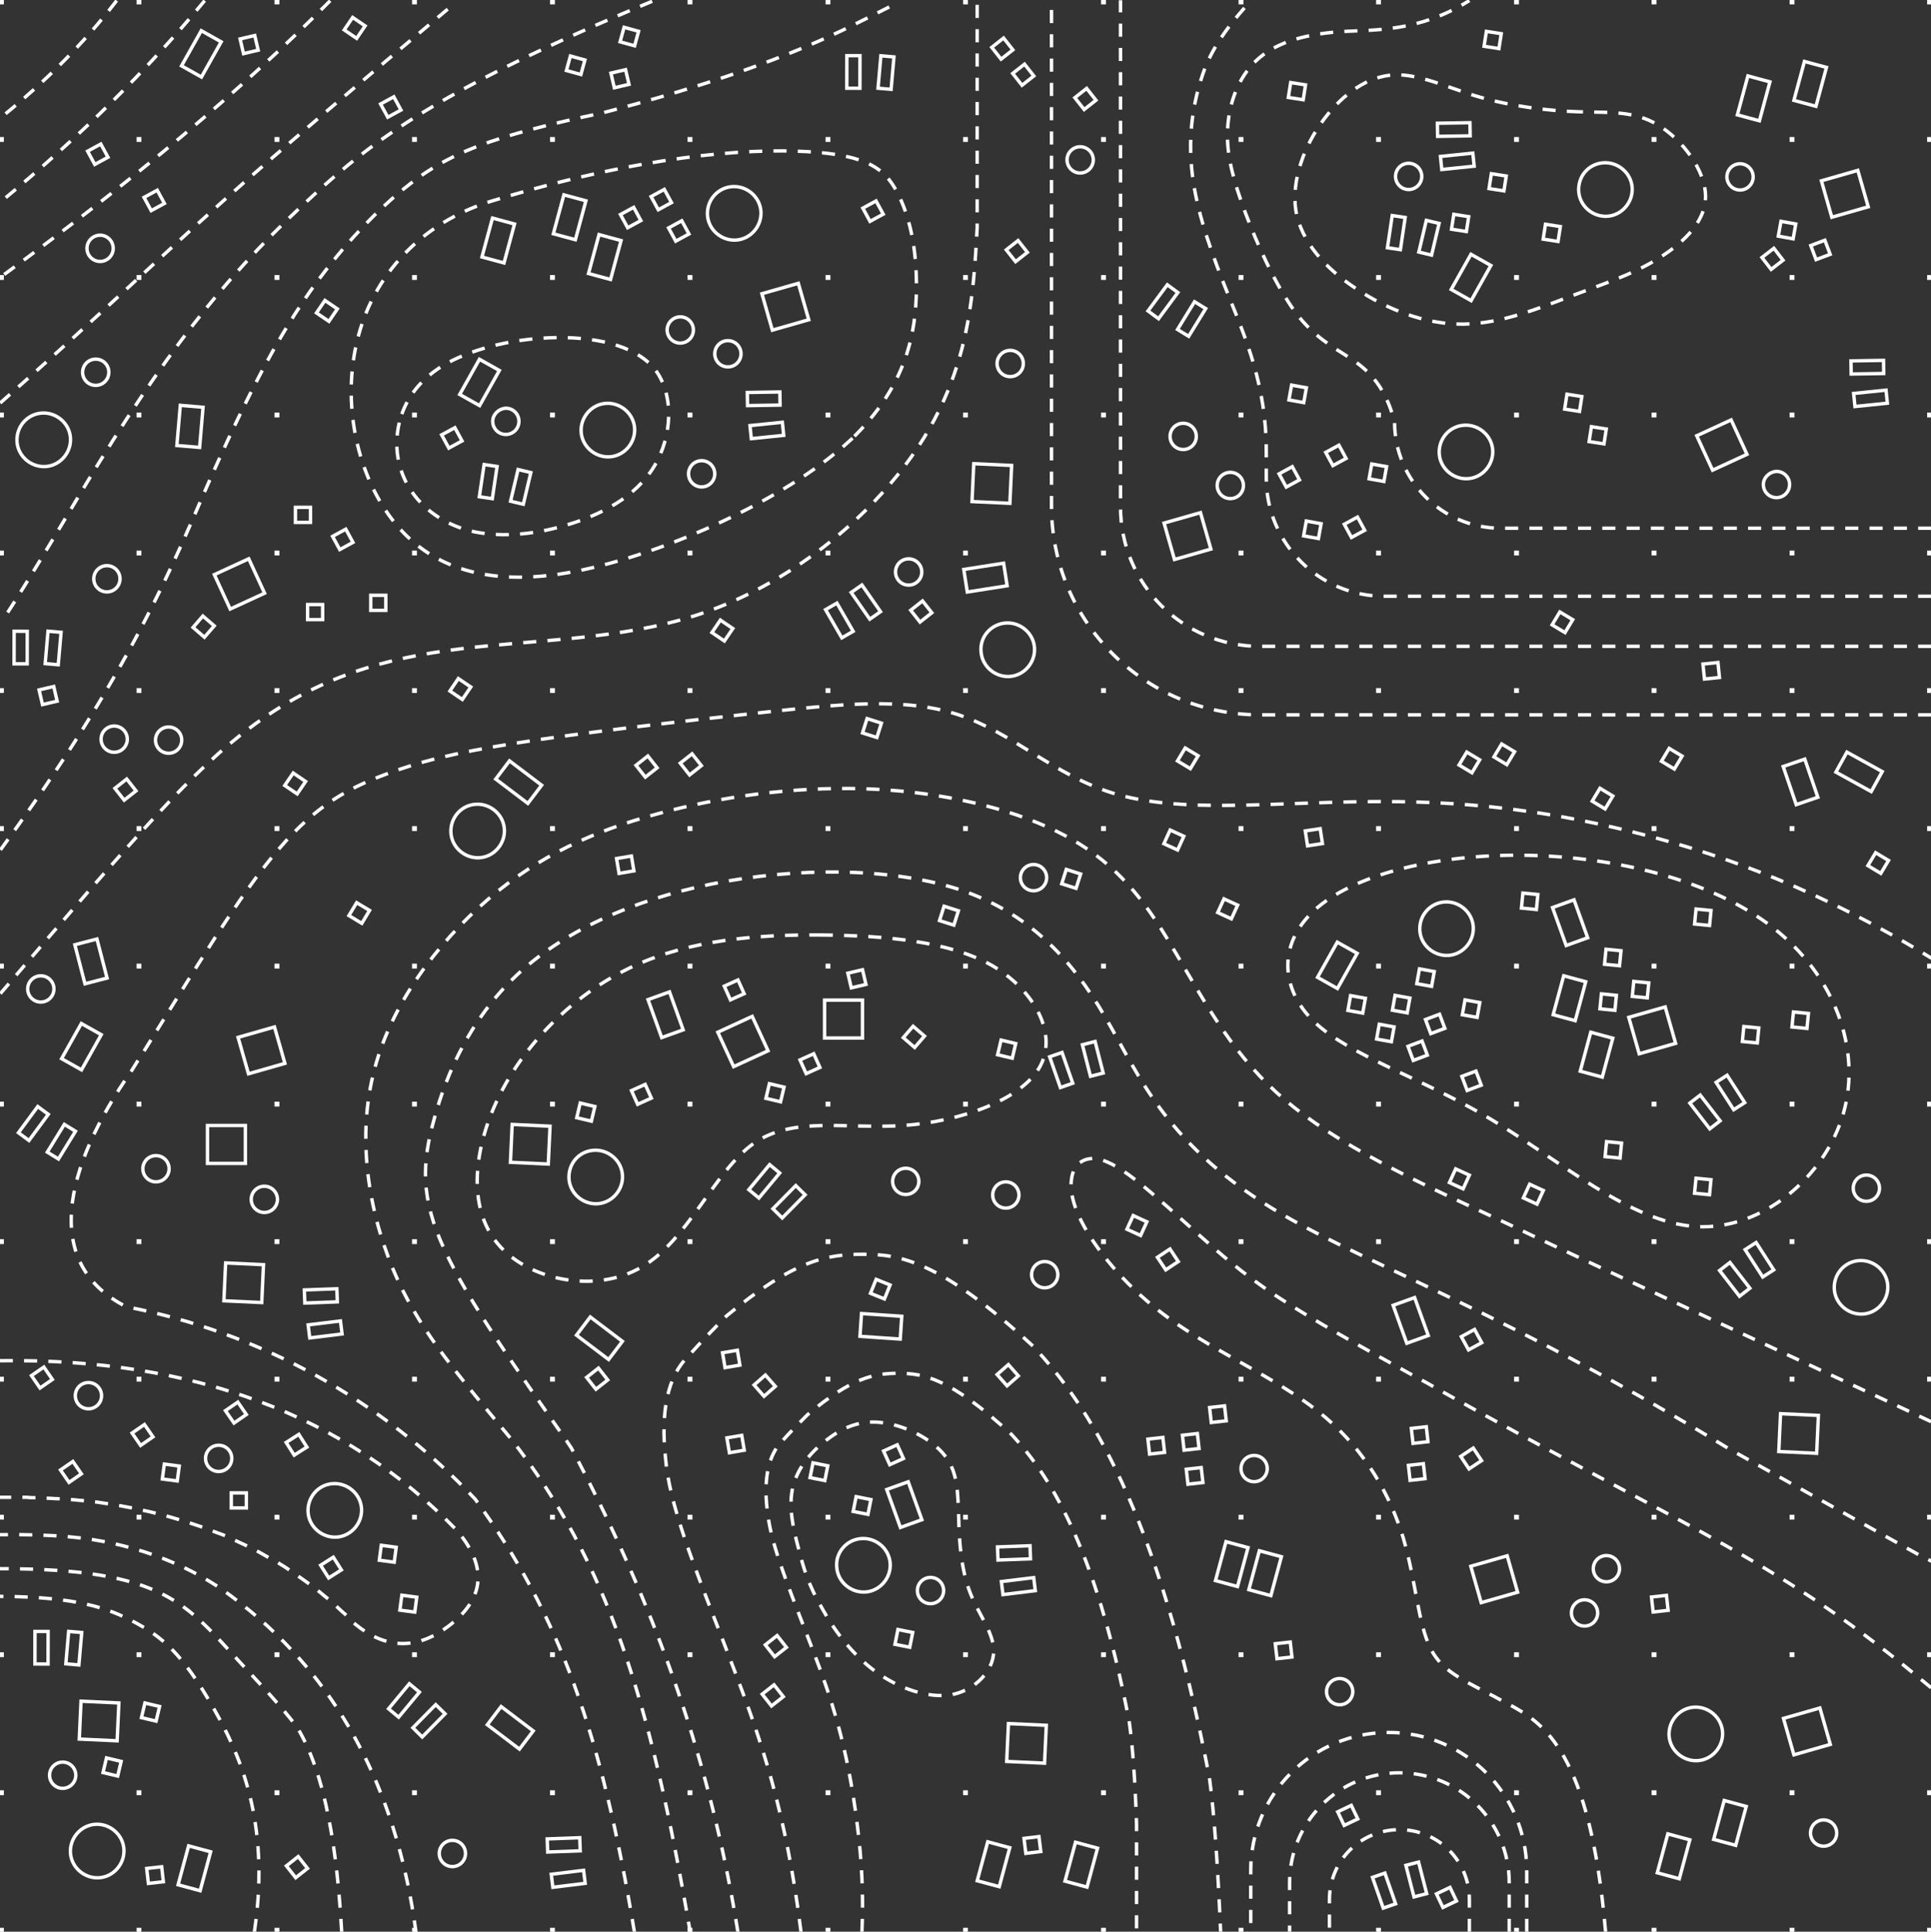 <?xml version="1.0" encoding="utf-8"?>
<!-- Generator: Adobe Illustrator 22.0.1, SVG Export Plug-In . SVG Version: 6.00 Build 0)  -->
<svg version="1.1" xmlns="http://www.w3.org/2000/svg" xmlns:xlink="http://www.w3.org/1999/xlink" x="0px" y="0px" width="397.4px"
	 height="397.5px" viewBox="0 0 397.4 397.5" style="enable-background:new 0 0 397.4 397.5;" xml:space="preserve">
<rect x="0" y="0" width="397.4" height="397.5" fill="#333333" stroke="none"/>
<style type="text/css">
	.st0{display:none;}
	.st1{display:inline;stroke:#FFFFFF;stroke-linecap:round;stroke-linejoin:round;}
	.st2{fill:#FFFFFF;stroke:#FFFFFF;stroke-width:0.4;stroke-miterlimit:10;}
	.st3{fill:none;stroke:#FFFFFF;stroke-linecap:square;}
	.st4{fill:none;stroke:#FFFFFF;stroke-width:0.7;stroke-linecap:square;}
	.st5{fill:none;stroke:#FFFFFF;stroke-width:0.55;stroke-linecap:square;}
	.st6{fill:none;stroke:#FFFFFF;stroke-width:0.6;stroke-linecap:square;stroke-dasharray:2,3;}
	.st7{fill:none;stroke:#FFFFFF;stroke-width:0.2;stroke-linecap:square;stroke-dasharray:2,3;}
	.st8{fill:none;stroke:#FFFFFF;stroke-width:0.3;stroke-linecap:square;}
	.st9{fill:none;stroke:#FFFFFF;stroke-width:0.5;stroke-linecap:square;}
	.st10{fill:none;stroke:#FFFFFF;stroke-width:0.7;stroke-linecap:square;stroke-dasharray:2,3;}
	.st11{fill:none;stroke:#FFFFFF;stroke-width:0.4;stroke-linecap:square;}
	.st12{display:inline;}
	.st13{fill:#FFFFFF;}
	.st14{display:inline;fill:none;stroke:#000000;stroke-linecap:round;stroke-linejoin:round;}
</style>
<g id="FOND" class="st0">
	<rect x="-49.4" y="-52" class="st1" width="1470.6" height="1969.9"/>
</g>
<g id="Calque_1" class="st0">
</g>
<g id="PLAN::STRUCTURE_1.1">
	<rect x="56.7" y="170.2" class="st2" width="0.6" height="0.6"/>
	<rect x="28.3" y="170.2" class="st2" width="0.6" height="0.6"/>
	<rect x="0" y="170.2" class="st2" width="0.6" height="0.6"/>
	<rect x="283.4" y="198.5" class="st2" width="0.6" height="0.6"/>
	<rect x="311.8" y="198.5" class="st2" width="0.6" height="0.6"/>
	<rect x="340.1" y="198.5" class="st2" width="0.6" height="0.6"/>
	<rect x="368.5" y="198.5" class="st2" width="0.6" height="0.6"/>
	<rect x="396.8" y="198.5" class="st2" width="0.6" height="0.6"/>
	<rect x="141.7" y="198.5" class="st2" width="0.6" height="0.6"/>
	<rect x="170.1" y="198.5" class="st2" width="0.6" height="0.6"/>
	<rect x="198.4" y="198.5" class="st2" width="0.6" height="0.6"/>
	<rect x="226.8" y="198.5" class="st2" width="0.6" height="0.6"/>
	<rect x="255.1" y="198.5" class="st2" width="0.6" height="0.6"/>
	<rect x="113.4" y="198.5" class="st2" width="0.6" height="0.6"/>
	<rect x="85" y="198.5" class="st2" width="0.6" height="0.6"/>
	<rect x="56.7" y="198.5" class="st2" width="0.6" height="0.6"/>
	<rect x="28.3" y="198.5" class="st2" width="0.6" height="0.6"/>
	<rect x="0" y="198.5" class="st2" width="0.6" height="0.6"/>
	<rect x="283.4" y="226.9" class="st2" width="0.6" height="0.6"/>
	<rect x="311.8" y="226.9" class="st2" width="0.6" height="0.6"/>
	<rect x="340.1" y="226.9" class="st2" width="0.6" height="0.6"/>
	<rect x="368.5" y="226.9" class="st2" width="0.6" height="0.6"/>
	<rect x="396.8" y="226.9" class="st2" width="0.6" height="0.6"/>
	<rect x="141.7" y="226.9" class="st2" width="0.6" height="0.6"/>
	<rect x="170.1" y="226.9" class="st2" width="0.6" height="0.6"/>
	<rect x="198.4" y="226.9" class="st2" width="0.6" height="0.6"/>
	<rect x="226.8" y="226.9" class="st2" width="0.6" height="0.6"/>
	<rect x="255.1" y="226.9" class="st2" width="0.6" height="0.6"/>
	<rect x="113.4" y="226.9" class="st2" width="0.6" height="0.6"/>
	<rect x="85" y="226.9" class="st2" width="0.6" height="0.6"/>
	<rect x="56.7" y="226.9" class="st2" width="0.6" height="0.6"/>
	<rect x="28.3" y="226.9" class="st2" width="0.6" height="0.6"/>
	<rect x="0" y="226.9" class="st2" width="0.6" height="0.6"/>
	<rect x="283.4" y="255.2" class="st2" width="0.6" height="0.6"/>
	<rect x="311.8" y="255.2" class="st2" width="0.6" height="0.6"/>
	<rect x="340.1" y="255.2" class="st2" width="0.6" height="0.6"/>
	<rect x="368.5" y="255.2" class="st2" width="0.6" height="0.6"/>
	<rect x="396.8" y="255.2" class="st2" width="0.6" height="0.6"/>
	<rect x="141.7" y="255.2" class="st2" width="0.6" height="0.6"/>
	<rect x="170.1" y="255.2" class="st2" width="0.6" height="0.6"/>
	<rect x="198.4" y="255.2" class="st2" width="0.6" height="0.6"/>
	<rect x="226.8" y="255.2" class="st2" width="0.6" height="0.6"/>
	<rect x="255.1" y="255.2" class="st2" width="0.6" height="0.6"/>
	<rect x="113.4" y="255.2" class="st2" width="0.6" height="0.6"/>
	<rect x="85" y="255.2" class="st2" width="0.6" height="0.6"/>
	<rect x="56.7" y="255.2" class="st2" width="0.6" height="0.6"/>
	<rect x="28.3" y="255.2" class="st2" width="0.6" height="0.6"/>
	<rect x="0" y="255.2" class="st2" width="0.6" height="0.6"/>
	<rect x="283.4" y="283.5" class="st2" width="0.6" height="0.6"/>
	<rect x="311.8" y="283.5" class="st2" width="0.6" height="0.6"/>
	<rect x="340.1" y="283.5" class="st2" width="0.6" height="0.6"/>
	<rect x="368.5" y="283.5" class="st2" width="0.6" height="0.6"/>
	<rect x="396.8" y="283.5" class="st2" width="0.6" height="0.6"/>
	<rect x="141.7" y="283.5" class="st2" width="0.6" height="0.6"/>
	<rect x="170.1" y="283.5" class="st2" width="0.6" height="0.6"/>
	<rect x="198.4" y="283.5" class="st2" width="0.6" height="0.6"/>
	<rect x="226.8" y="283.5" class="st2" width="0.6" height="0.6"/>
	<rect x="255.1" y="283.5" class="st2" width="0.6" height="0.6"/>
	<rect x="113.4" y="283.5" class="st2" width="0.6" height="0.6"/>
	<rect x="85" y="283.5" class="st2" width="0.6" height="0.6"/>
	<rect x="56.7" y="283.5" class="st2" width="0.6" height="0.6"/>
	<rect x="28.3" y="283.5" class="st2" width="0.6" height="0.6"/>
	<rect x="0" y="283.5" class="st2" width="0.6" height="0.6"/>
	<rect x="283.4" y="311.9" class="st2" width="0.6" height="0.6"/>
	<rect x="311.8" y="311.9" class="st2" width="0.6" height="0.6"/>
	<rect x="340.1" y="311.9" class="st2" width="0.6" height="0.6"/>
	<rect x="368.5" y="311.9" class="st2" width="0.6" height="0.6"/>
	<rect x="396.8" y="311.9" class="st2" width="0.6" height="0.6"/>
	<rect x="141.7" y="311.9" class="st2" width="0.6" height="0.6"/>
	<rect x="170.1" y="311.9" class="st2" width="0.6" height="0.6"/>
	<rect x="198.4" y="311.9" class="st2" width="0.6" height="0.6"/>
	<rect x="226.8" y="311.9" class="st2" width="0.6" height="0.6"/>
	<rect x="255.1" y="311.9" class="st2" width="0.6" height="0.6"/>
	<rect x="113.4" y="311.9" class="st2" width="0.6" height="0.6"/>
	<rect x="85" y="311.9" class="st2" width="0.6" height="0.6"/>
	<rect x="56.7" y="311.9" class="st2" width="0.6" height="0.6"/>
	<rect x="28.3" y="311.9" class="st2" width="0.6" height="0.6"/>
	<rect x="0" y="311.9" class="st2" width="0.6" height="0.6"/>
	<rect x="283.4" y="340.2" class="st2" width="0.6" height="0.6"/>
	<rect x="311.8" y="340.2" class="st2" width="0.6" height="0.6"/>
	<rect x="340.1" y="340.2" class="st2" width="0.6" height="0.6"/>
	<rect x="368.5" y="340.2" class="st2" width="0.6" height="0.6"/>
	<rect x="396.8" y="340.2" class="st2" width="0.6" height="0.6"/>
	<rect x="141.7" y="340.2" class="st2" width="0.6" height="0.6"/>
	<rect x="170.1" y="340.2" class="st2" width="0.6" height="0.6"/>
	<rect x="198.4" y="340.2" class="st2" width="0.6" height="0.6"/>
	<rect x="226.8" y="340.2" class="st2" width="0.6" height="0.6"/>
	<rect x="255.1" y="340.2" class="st2" width="0.6" height="0.6"/>
	<rect x="113.4" y="340.2" class="st2" width="0.6" height="0.6"/>
	<rect x="85" y="340.2" class="st2" width="0.6" height="0.6"/>
	<rect x="56.7" y="340.2" class="st2" width="0.6" height="0.6"/>
	<rect x="28.3" y="340.2" class="st2" width="0.6" height="0.6"/>
	<rect x="0" y="340.2" class="st2" width="0.6" height="0.6"/>
	<rect x="283.4" y="368.6" class="st2" width="0.6" height="0.6"/>
	<rect x="311.8" y="368.6" class="st2" width="0.6" height="0.6"/>
	<rect x="340.1" y="368.6" class="st2" width="0.6" height="0.6"/>
	<rect x="368.5" y="368.6" class="st2" width="0.6" height="0.6"/>
	<rect x="396.8" y="368.6" class="st2" width="0.6" height="0.6"/>
	<rect x="141.7" y="368.6" class="st2" width="0.6" height="0.6"/>
	<rect x="170.1" y="368.6" class="st2" width="0.6" height="0.6"/>
	<rect x="198.4" y="368.6" class="st2" width="0.6" height="0.6"/>
	<rect x="226.8" y="368.6" class="st2" width="0.6" height="0.6"/>
	<rect x="255.1" y="368.6" class="st2" width="0.6" height="0.6"/>
	<rect x="113.4" y="368.6" class="st2" width="0.6" height="0.6"/>
	<rect x="85" y="368.6" class="st2" width="0.6" height="0.6"/>
	<rect x="56.7" y="368.6" class="st2" width="0.6" height="0.6"/>
	<rect x="28.3" y="368.6" class="st2" width="0.6" height="0.6"/>
	<rect x="0" y="368.6" class="st2" width="0.6" height="0.6"/>
	<rect x="283.4" y="396.9" class="st2" width="0.6" height="0.6"/>
	<rect x="311.8" y="396.9" class="st2" width="0.6" height="0.6"/>
	<rect x="340.1" y="396.9" class="st2" width="0.6" height="0.6"/>
	<rect x="368.5" y="396.9" class="st2" width="0.6" height="0.6"/>
	<rect x="396.8" y="396.9" class="st2" width="0.6" height="0.6"/>
	<rect x="141.7" y="396.9" class="st2" width="0.6" height="0.6"/>
	<rect x="170.1" y="396.9" class="st2" width="0.6" height="0.6"/>
	<rect x="198.4" y="396.9" class="st2" width="0.6" height="0.6"/>
	<rect x="226.8" y="396.9" class="st2" width="0.6" height="0.6"/>
	<rect x="255.1" y="396.9" class="st2" width="0.6" height="0.6"/>
	<rect x="113.4" y="396.9" class="st2" width="0.6" height="0.6"/>
	<rect x="85" y="396.9" class="st2" width="0.6" height="0.6"/>
	<rect x="56.7" y="396.9" class="st2" width="0.6" height="0.6"/>
	<rect x="28.3" y="396.9" class="st2" width="0.6" height="0.6"/>
	<rect x="0" y="396.9" class="st2" width="0.6" height="0.6"/>
	<rect x="113.4" y="28.4" class="st2" width="0.6" height="0.6"/>
	<rect x="0" y="0.1" class="st2" width="0.6" height="0.6"/>
	<rect x="28.3" y="0.1" class="st2" width="0.6" height="0.6"/>
	<rect x="56.7" y="0.1" class="st2" width="0.6" height="0.6"/>
	<rect x="85" y="0.1" class="st2" width="0.6" height="0.6"/>
	<rect x="113.4" y="0.1" class="st2" width="0.6" height="0.6"/>
	<rect x="255.1" y="0.1" class="st2" width="0.6" height="0.6"/>
	<rect x="226.8" y="0.1" class="st2" width="0.6" height="0.6"/>
	<rect x="198.4" y="0.1" class="st2" width="0.6" height="0.6"/>
	<rect x="170.1" y="0.1" class="st2" width="0.6" height="0.6"/>
	<rect x="141.7" y="0.1" class="st2" width="0.6" height="0.6"/>
	<rect x="396.8" y="0.1" class="st2" width="0.6" height="0.6"/>
	<rect x="368.5" y="0.1" class="st2" width="0.6" height="0.6"/>
	<rect x="340.1" y="0.1" class="st2" width="0.6" height="0.6"/>
	<rect x="311.8" y="0.1" class="st2" width="0.6" height="0.6"/>
	<rect x="283.4" y="0.1" class="st2" width="0.6" height="0.6"/>
	<rect x="283.4" y="28.4" class="st2" width="0.6" height="0.6"/>
	<rect x="311.8" y="28.4" class="st2" width="0.6" height="0.6"/>
	<rect x="340.1" y="28.4" class="st2" width="0.6" height="0.6"/>
	<rect x="368.5" y="28.4" class="st2" width="0.6" height="0.6"/>
	<rect x="396.8" y="28.4" class="st2" width="0.6" height="0.6"/>
	<rect x="141.7" y="28.4" class="st2" width="0.6" height="0.6"/>
	<rect x="170.1" y="28.4" class="st2" width="0.6" height="0.6"/>
	<rect x="198.4" y="28.4" class="st2" width="0.6" height="0.6"/>
	<rect x="226.8" y="28.4" class="st2" width="0.6" height="0.6"/>
	<rect x="255.1" y="28.4" class="st2" width="0.6" height="0.6"/>
	<rect x="85" y="28.4" class="st2" width="0.6" height="0.6"/>
	<rect x="56.7" y="28.4" class="st2" width="0.6" height="0.6"/>
	<rect x="28.3" y="28.4" class="st2" width="0.6" height="0.6"/>
	<rect x="0" y="28.4" class="st2" width="0.6" height="0.6"/>
	<rect x="283.4" y="56.8" class="st2" width="0.6" height="0.6"/>
	<rect x="311.8" y="56.8" class="st2" width="0.6" height="0.6"/>
	<rect x="340.1" y="56.8" class="st2" width="0.6" height="0.6"/>
	<rect x="368.5" y="56.8" class="st2" width="0.6" height="0.6"/>
	<rect x="396.8" y="56.8" class="st2" width="0.6" height="0.6"/>
	<rect x="141.7" y="56.8" class="st2" width="0.6" height="0.6"/>
	<rect x="170.1" y="56.8" class="st2" width="0.6" height="0.6"/>
	<rect x="198.4" y="56.8" class="st2" width="0.6" height="0.6"/>
	<rect x="226.8" y="56.8" class="st2" width="0.6" height="0.6"/>
	<rect x="255.1" y="56.8" class="st2" width="0.6" height="0.6"/>
	<rect x="113.4" y="56.8" class="st2" width="0.6" height="0.6"/>
	<rect x="85" y="56.8" class="st2" width="0.6" height="0.6"/>
	<rect x="56.7" y="56.8" class="st2" width="0.6" height="0.6"/>
	<rect x="28.3" y="56.8" class="st2" width="0.6" height="0.6"/>
	<rect x="0" y="56.8" class="st2" width="0.6" height="0.6"/>
	<rect x="283.4" y="85.1" class="st2" width="0.6" height="0.6"/>
	<rect x="311.8" y="85.1" class="st2" width="0.6" height="0.6"/>
	<rect x="340.1" y="85.1" class="st2" width="0.6" height="0.6"/>
	<rect x="368.5" y="85.1" class="st2" width="0.6" height="0.6"/>
	<rect x="396.8" y="85.1" class="st2" width="0.6" height="0.6"/>
	<rect x="141.7" y="85.1" class="st2" width="0.6" height="0.6"/>
	<rect x="170.1" y="85.1" class="st2" width="0.6" height="0.6"/>
	<rect x="198.4" y="85.1" class="st2" width="0.6" height="0.6"/>
	<rect x="226.8" y="85.1" class="st2" width="0.6" height="0.6"/>
	<rect x="255.1" y="85.1" class="st2" width="0.6" height="0.6"/>
	<rect x="113.4" y="85.1" class="st2" width="0.6" height="0.6"/>
	<rect x="85" y="85.1" class="st2" width="0.6" height="0.6"/>
	<rect x="56.7" y="85.1" class="st2" width="0.6" height="0.6"/>
	<rect x="28.3" y="85.1" class="st2" width="0.6" height="0.6"/>
	<rect x="0" y="85.1" class="st2" width="0.6" height="0.6"/>
	<rect x="283.4" y="113.5" class="st2" width="0.6" height="0.6"/>
	<rect x="311.8" y="113.5" class="st2" width="0.6" height="0.6"/>
	<rect x="340.1" y="113.5" class="st2" width="0.6" height="0.6"/>
	<rect x="368.5" y="113.5" class="st2" width="0.6" height="0.6"/>
	<rect x="396.8" y="113.5" class="st2" width="0.6" height="0.6"/>
	<rect x="141.7" y="113.5" class="st2" width="0.6" height="0.6"/>
	<rect x="170.1" y="113.5" class="st2" width="0.6" height="0.6"/>
	<rect x="198.4" y="113.5" class="st2" width="0.6" height="0.6"/>
	<rect x="226.8" y="113.5" class="st2" width="0.6" height="0.6"/>
	<rect x="255.1" y="113.5" class="st2" width="0.6" height="0.6"/>
	<rect x="113.4" y="113.5" class="st2" width="0.6" height="0.6"/>
	<rect x="85" y="113.5" class="st2" width="0.6" height="0.6"/>
	<rect x="56.7" y="113.5" class="st2" width="0.6" height="0.6"/>
	<rect x="28.3" y="113.5" class="st2" width="0.6" height="0.6"/>
	<rect x="0" y="113.5" class="st2" width="0.6" height="0.6"/>
	<rect x="283.4" y="141.8" class="st2" width="0.6" height="0.6"/>
	<rect x="311.8" y="141.8" class="st2" width="0.6" height="0.6"/>
	<rect x="340.1" y="141.8" class="st2" width="0.6" height="0.6"/>
	<rect x="368.5" y="141.8" class="st2" width="0.6" height="0.6"/>
	<rect x="396.8" y="141.8" class="st2" width="0.6" height="0.6"/>
	<rect x="141.7" y="141.8" class="st2" width="0.6" height="0.6"/>
	<rect x="170.1" y="141.8" class="st2" width="0.6" height="0.6"/>
	<rect x="198.4" y="141.8" class="st2" width="0.6" height="0.6"/>
	<rect x="226.8" y="141.8" class="st2" width="0.6" height="0.6"/>
	<rect x="255.1" y="141.8" class="st2" width="0.6" height="0.6"/>
	<rect x="113.4" y="141.8" class="st2" width="0.6" height="0.6"/>
	<rect x="85" y="141.8" class="st2" width="0.6" height="0.6"/>
	<rect x="56.7" y="141.8" class="st2" width="0.6" height="0.6"/>
	<rect x="28.3" y="141.8" class="st2" width="0.6" height="0.6"/>
	<rect x="0" y="141.8" class="st2" width="0.6" height="0.6"/>
	<rect x="283.4" y="170.2" class="st2" width="0.6" height="0.6"/>
	<rect x="311.8" y="170.2" class="st2" width="0.6" height="0.6"/>
	<rect x="340.1" y="170.2" class="st2" width="0.6" height="0.6"/>
	<rect x="368.5" y="170.2" class="st2" width="0.6" height="0.6"/>
	<rect x="396.8" y="170.2" class="st2" width="0.6" height="0.6"/>
	<rect x="141.7" y="170.2" class="st2" width="0.6" height="0.6"/>
	<rect x="170.1" y="170.2" class="st2" width="0.6" height="0.6"/>
	<rect x="198.4" y="170.2" class="st2" width="0.6" height="0.6"/>
	<rect x="226.8" y="170.2" class="st2" width="0.6" height="0.6"/>
	<rect x="255.1" y="170.2" class="st2" width="0.6" height="0.6"/>
	<rect x="113.4" y="170.2" class="st2" width="0.6" height="0.6"/>
	<rect x="85" y="170.2" class="st2" width="0.6" height="0.6"/>
</g>
<g id="PLAN::IPN">
</g>
<g id="PLAN::STRUCTURE_2.3">
</g>
<g id="PLAN::POINTILLE">
</g>
<g id="PLAN::POINTILLE_PROGRAMME">
</g>
<g id="PLAN::TRAME_2">
</g>
<g id="PLAN::DETAIL">
</g>
<g id="PLAN::TOPO">
	<path class="st10" d="M397.1,147.1c-45.9,0-91.9,0-137.8,0c-23.7,0-42.9-19.2-42.9-42.9c0-13.9,0-27.7,0-41.6c0-20.5,0-40.9,0-61.4
		c0-0.3,0-0.6,0-0.9"/>
	<path class="st10" d="M168.9,192.4c-13.3-0.1-26.7,1-38.5,6.4c-11.7,5.4-21.8,15.2-27.4,26.2c-5.6,11-6.9,23.4-0.6,30.9
		c6.3,7.6,20.2,10.4,29.7,4.8c9.6-5.6,14.9-19.7,23-25.4c8.1-5.7,19.1-2.9,30.8-3.7c11.7-0.8,24.1-5.2,28-11.9
		c3.9-6.7-0.8-15.8-9.7-21C195.4,193.7,182.2,192.5,168.9,192.4z"/>
	<path class="st10" d="M0.3,280c39.5-0.5,70.7,11.2,93.7,34.9c6.4,7.5,5.8,14.1-1.8,19.8c-6.4,4.8-12.8,4.7-19.1-0.5
		c0,0-0.1-0.1-0.1-0.1c-0.4-0.4-0.8-0.8-1.2-1.2c-0.4-0.4-0.8-0.8-1.2-1.1c-0.4-0.4-0.8-0.7-1.2-1.1c-0.4-0.4-0.8-0.7-1.2-1.1
		c-0.4-0.4-0.8-0.7-1.2-1c-0.8-0.7-1.7-1.4-2.5-2c-0.8-0.6-1.7-1.3-2.6-1.9c-0.9-0.6-1.8-1.2-2.6-1.8c-0.4-0.3-0.9-0.6-1.4-0.9
		c-0.5-0.3-0.9-0.6-1.4-0.8c-0.5-0.3-0.9-0.5-1.4-0.8c-0.5-0.3-0.9-0.5-1.4-0.8c-0.5-0.3-1-0.5-1.4-0.8c-0.5-0.2-1-0.5-1.5-0.7
		c-0.5-0.2-1-0.5-1.5-0.7c-0.5-0.2-1-0.5-1.5-0.7c-0.5-0.2-1-0.4-1.5-0.7c-0.5-0.2-1-0.4-1.6-0.6c-0.5-0.2-1.1-0.4-1.6-0.6
		c-0.5-0.2-1.1-0.4-1.6-0.6c-1.1-0.4-2.2-0.7-3.3-1.1c-1.1-0.3-2.3-0.7-3.4-1c-1.2-0.3-2.3-0.6-3.5-0.9c-1.2-0.3-2.4-0.5-3.6-0.8
		c-1.2-0.2-2.5-0.5-3.8-0.7c-1.3-0.2-2.6-0.4-3.9-0.6c-1.3-0.2-2.7-0.3-4-0.4c-0.7-0.1-1.4-0.1-2-0.2c-0.7-0.1-1.4-0.1-2.1-0.1
		c-0.7,0-1.4-0.1-2.1-0.1c-0.7,0-1.4-0.1-2.1-0.1c-0.7,0-1.5,0-2.2-0.1c-0.7,0-1.5,0-2.2,0c-0.7,0-1.5,0-2.2,0c-0.3,0-0.6,0-0.9,0"
		/>
	<path class="st10" d="M52.4,397.2c3.3-22.7-3.3-36.6-8.4-45.6c-6.5-11.4-10.6-14.8-16.7-18c-5-2.6-11.3-5-27-5.1"/>
	<path class="st10" d="M23.8,0.4C17.1,9.1,9.2,16.9,0.3,24.1"/>
	<path class="st10" d="M41.9,0.4c-11.5,13.9-25.2,27.5-41.6,41"/>
	<path class="st10" d="M67.7,0.4C50.1,18.2,27.6,37,0.3,56.9"/>
	<path class="st10" d="M133.9,0.4C90.4,18.4,76.5,29.2,64.7,40C48.4,54.8,36.2,69.5,20.2,95.5c-5.9,9.6-12.3,20.8-20,32.7"/>
	<path class="st10" d="M0.3,82.7c20-17.6,31.3-28.6,45.8-41.5c12.1-10.8,26.6-23,47.8-40.8"/>
	<path class="st10" d="M397.1,133c-45.9,0-91.9,0-137.8,0c-15.9,0-28.7-12.8-28.7-28.7c0-34.6,0-69.3,0-103.9"/>
	<path class="st10" d="M0.3,204.2c28.3-33.1,39.8-46,51.1-54.4c14.1-10.6,27.9-14.4,43.5-16.3s32.9-1.9,48.4-6.9
		c15.5-5,29.1-15,38.2-25.1c9.2-10.1,14-20.2,16.5-29.9c2.3-9,2.7-17.6,3.1-24.7c0-14,0-28,0-42c0-1.5,0-3.1,0-4.6"/>
	<path class="st10" d="M0.3,174.6c26.1-35.7,35.1-58,42.2-74.3C51.9,78.9,58.1,68.1,64,59.7c6-8.4,11.7-14.4,16.9-19
		c5.3-4.6,10.1-7.8,17.4-10.6c6.3-2.4,14.4-4.5,25.8-6.9c21.2-5.5,38.4-11.5,51.8-18.2c3.1-1.5,6.1-3.1,9.2-4.6"/>
	<path class="st10" d="M82.1,87.3c-1,4.5-0.3,9.2,2.2,13.2c2.5,4,6.7,7.2,12.3,8.7c5.6,1.4,12.7,1,19.8-1.1
		c7.2-2.1,14.4-5.8,18.2-12.1c3.8-6.2,4.2-14.9,0.1-20.1c-4.2-5.1-12.9-6.7-21.4-6.4c-8.5,0.3-16.7,2.5-22.1,5.7
		C85.8,78.5,83.1,82.8,82.1,87.3z"/>
	<path class="st10" d="M175.2,90.4c-1.1,1-2.2,2-3.5,3c-13.8,11.2-38.8,22.2-57,24.8c-18.1,2.5-29.3-3.4-36-14.2S69.9,77.4,75.5,64
		c4.2-10,12.9-18.7,25.6-22.6c30.9-9.4,52.5-10.9,65-10.2c12.5,0.7,16,3.6,18.5,8.3s4.1,11.3,4,20C188.5,68.3,186.7,79.3,175.2,90.4
		z"/>
	<path class="st10" d="M310.6,397.2c0-3.3,0-6.5,0-9.8c0-12.5-10.1-22.6-22.6-22.6c-12.5,0-22.6,10.1-22.6,22.6c0,3.3,0,6.5,0,9.8"
		/>
	<path class="st10" d="M302.4,397.2c0-2.1,0-4.2,0-6.3c0-8-6.4-14.4-14.4-14.4c-8,0-14.4,6.4-14.4,14.4c0,2.1,0,4.2,0,6.3"/>
	<path class="st10" d="M314.2,397.2c0-4.1,0-8.2,0-12.3c0-15.7-12.7-28.4-28.4-28.4c-15.7,0-28.4,12.7-28.4,28.4c0,4.1,0,8.2,0,12.3
		"/>
	<path class="st10" d="M85.6,397.5c-3.7-27.3-14.4-48.7-32-64.2c-2.8-2.4-5.3-4.4-8-6.3c-6.2-4.2-13.5-7.4-21.9-9.3
		c-5.7-1.3-12-2-23.5-1.9"/>
	<path class="st10" d="M130.5,397.2c-6.7-40.3-15.3-64.9-32.7-88.7c-19.2-20.4-44.3-34.3-71.8-39.6c-17.3-8.7-13.1-28.3,1.1-48.6
		c0.9-1.4,1.7-2.8,2.6-4.1c10.2-16.3,19.5-32,27.6-41.4c8.1-9.5,15-12.8,21.9-15.4c6.9-2.6,13.8-4.4,27.1-6.5
		c13.3-2.1,33.2-4.4,49.8-6.2s30.1-3.3,41.2,0.4c11.1,3.7,19.7,12.4,31.7,16.1c12.1,3.7,27.6,2.4,45.2,1.9
		c17.7-0.5,37.5-0.2,63.8,6.6c17.2,4.4,37.1,11.7,59.2,25.3"/>
	<path class="st10" d="M70.3,397.2c-0.9-15.7-3.1-32-9.3-42c-3.9-5-7.9-9.1-11.3-12.8c-11.4-12.3-15.7-19.6-49.5-19.6"/>
	<path class="st10" d="M330.4,397.2c-3.2-36.8-12.8-42.7-19.9-46.5c-8.6-4.7-13.5-6.3-16.1-11.5c-2.6-5.2-3-13.9-5.6-22.7
		c-2.7-8.8-7.7-17.8-16.1-24.9c-8.4-7.1-20.3-12.3-29.2-18.3c-9-5.9-15-12.6-18.6-18c-3.6-5.4-4.8-9.6-4.4-12.5
		c0.3-2.9,2.1-4.4,4.4-4.4c2.3,0,5.2,1.6,8.8,4.4c3.6,2.8,8.1,6.9,12.7,11c4.6,4.1,9.2,8.2,16.3,12.9c7.1,4.7,16.6,10,29.5,17.1
		c1.2,0.6,2.4,1.3,3.6,2c53.7,30,70.2,35.2,101.5,61.4"/>
	<path class="st10" d="M151.8,397.2c-4.7-29-14-61.2-34.2-99.2c-0.3-0.5-0.7-1-1-1.5c-10-14.4-20.2-28.6-25.1-39.3
		c-5-10.7-4.7-17.9-2.1-27.1c2.5-9.2,7.4-20.4,16.8-29.3s23.5-15.5,40.3-18.9c16.9-3.4,36.5-3.5,50.8,1.1
		c14.2,4.7,23.1,14.1,30.1,26.2c7.1,12.1,12.5,26.7,36.5,40.7c18.2,10.6,47.1,20.8,92.2,48.4c13,7.2,25.9,14.5,38.9,21.7
		c0.7,0.4,1.5,0.7,2.2,1.1"/>
	<path class="st10" d="M397.1,292.4c-2.1-1-4.3-2-6.4-3c-24.7-11.5-49.5-23-74.2-34.6c-7-3.4-13-6.1-18.3-8.6
		c-21-9.9-32.3-17.1-40.6-26.6c-8.4-9.5-13.8-21.2-19.7-30.1c-5.9-8.9-12.4-14.9-22.5-19.4c-10.1-4.5-23.7-7.4-38-7.8
		c-14.3-0.4-29.1,1.6-42.2,5.2c-13,3.5-24.3,8.6-34.7,17.5c-10.5,9-20.3,21.9-23.7,36.1c-3.5,14.3-0.6,29.9,5.1,42.4
		c5.1,11,12.5,19.6,23.2,32.5c20,25.5,28.8,54.1,36.9,101.3"/>
	<path class="st10" d="M324.8,23c-6.2-0.2-13.6-1.1-20.2-3c-6.6-1.9-12.3-4.8-17.7-4.6c-5.4,0.3-10.4,3.8-14.4,9.1
		c-4,5.3-6.8,12.5-5.8,18.9c1.1,6.3,6,11.8,12.4,16c6.4,4.3,14.3,7.4,22.1,7.3c7.8-0.1,15.6-3.3,22.2-5.8c6.6-2.5,12-4.2,17.2-7.3
		c5.2-3.1,10.3-7.5,10.4-13c0.1-5.5-4.8-11.9-9.8-14.9S331,23.2,324.8,23z"/>
	<path class="st10" d="M164.8,397.2c-3-24.3-8.3-39.4-13.4-52.8c-6.3-16.6-12.3-30.6-14-40.9c-0.2-1.1-0.3-2.1-0.4-3.1
		c-1.1-10.1,0.4-17.2,4.7-21.4c2.8-3.1,5.4-5.8,7.8-8.2c13.9-11.5,20.6-12.7,28.1-12.7c7.5,0,15.7,1.2,35,18.9
		c11,11.8,25.6,33.2,36.3,88.8c1,7.4,1.7,17.9,2.3,31.5"/>
	<path class="st10" d="M314.1,176c18.2,0.3,38.1,5,50.8,14.9s18.2,25,14.5,38.1c-3.7,13.1-16.7,24.2-30.3,23.4
		c-13.6-0.8-27.9-13.5-42.3-22.1c-14.4-8.6-28.9-13-36.3-20c-7.3-7-7.5-16.7,0.7-23.6C279.4,179.8,295.9,175.7,314.1,176z"/>
	<path class="st10" d="M164.3,318.5c-1.1-4.1-2.1-8.6-1.1-12.6c1-4,3.9-7.4,7.2-9.8c3.3-2.5,6.9-4,11.5-3.3
		c4.5,0.6,9.9,3.3,12.6,6.8c2.7,3.5,2.6,7.7,2.8,12.7c0.1,4.9,0.5,10.6,2.3,15.3c1.8,4.7,5,8.4,4.9,12.3c-0.1,3.9-3.7,7.8-8.5,8.8
		c-4.8,0.9-11-1.2-15.9-4.8c-4.9-3.6-8.6-8.7-11-13.1C166.4,326.2,165.3,322.5,164.3,318.5z"/>
	<path class="st10" d="M397.1,122.7c-37.4,0-74.8,0-112.2,0c-13.4,0-24.3-10.9-24.3-24.3c0-1.9,0-3.8,0-5.7c0-13.3-4.2-23-7.7-31.7
		s-6.2-16.3-7.3-23.5c-1.1-7.2-0.6-13.9,1.4-20.6c1.4-4.6,3.5-9.2,10.4-16.7"/>
	<path class="st10" d="M397.1,108.7c-29.4,0-58.8,0-88.2,0c-12.1,0-21.9-9.8-21.9-21.9c-2.5-9.6-7.6-12.1-11.8-14.8
		c-4.2-2.7-7.4-5.4-10.7-10.9c-3.4-5.4-6.9-13.5-9.1-19.8c-2.2-6.3-3.1-10.9-2.7-15.6c0.4-4.7,2.1-9.6,5.7-13.1
		c3.6-3.5,9.2-5.5,17.6-6.1c6.9-0.4,15.9,0.1,26.1-6.2"/>
	<path class="st10" d="M177.4,397.2c0.3-6.9,0-14.2-1-21.9c-2-16.2-5.5-26.3-8.9-35.2c-4.2-11-8.2-20.4-9.3-27.2
		c-0.1-0.7-0.2-1.4-0.3-2.1c-0.8-6.7,0.3-11.5,3.1-14.3c1.8-2,3.6-3.8,5.2-5.4c9.2-7.7,13.7-8.5,18.7-8.5c5,0,10.5,0.8,23.3,12.6
		c7.3,7.9,17.1,22.1,24.2,59.1c0.7,5,1.2,11.9,1.5,21c0,7.3,0,14.6,0,21.9"/>
</g>
<g id="PLAN::FOND">
</g>
<g id="INFOS::CADRES_2" class="st0">
	<g class="st12">
		<path class="st13" d="M396.4,1.1v395.5H1V1.1H396.4 M397.1,0.4H0.3v396.9h396.9V0.4L397.1,0.4z"/>
	</g>
</g>
<g id="BLOCK_SPECTIFIQUES::MEUBLE_FITNESS">
	<rect x="134.6" y="204.6" transform="matrix(0.941 -0.339 0.339 0.941 -62.657 58.8)" class="st4" width="4.7" height="8.3"/>
	
		<rect x="320.7" y="185.7" transform="matrix(0.941 -0.339 0.339 0.941 -45.22 120.725)" class="st4" width="4.7" height="8.3"/>
	
		<rect x="287.9" y="267.5" transform="matrix(0.941 -0.339 0.339 0.941 -74.891 114.483)" class="st4" width="4.7" height="8.3"/>
	
		<rect x="183.7" y="305.4" transform="matrix(0.941 -0.339 0.339 0.941 -93.901 81.399)" class="st4" width="4.7" height="8.3"/>
	<rect x="37.3" y="8.8" transform="matrix(0.49 -0.872 0.872 0.49 11.405 41.763)" class="st4" width="8.3" height="4.7"/>
	
		<rect x="298.6" y="54.9" transform="matrix(0.49 -0.872 0.872 0.49 104.473 293.039)" class="st4" width="8.3" height="4.7"/>
	
		<rect x="271.1" y="196.5" transform="matrix(0.49 -0.872 0.872 0.49 -33.041 341.226)" class="st4" width="8.3" height="4.7"/>
	
		<rect x="94.5" y="76.4" transform="matrix(0.49 -0.872 0.872 0.49 -18.323 126.133)" class="st4" width="8.3" height="4.7"/>
	
		<rect x="12.5" y="213.1" transform="matrix(0.49 -0.872 0.872 0.49 -179.275 124.332)" class="st4" width="8.3" height="4.7"/>
	
		<rect x="16.3" y="193.7" transform="matrix(0.968 -0.251 0.251 0.968 -48.996 10.996)" class="st4" width="4.7" height="8.3"/>
	<rect x="375.9" y="35.9" transform="matrix(0.961 -0.275 0.275 0.961 3.73 106.076)" class="st4" width="7.8" height="7.8"/>
	<rect x="50" y="212.3" transform="matrix(0.961 -0.275 0.275 0.961 -57.439 23.195)" class="st4" width="7.8" height="7.8"/>
	
		<rect x="157.8" y="59.2" transform="matrix(0.961 -0.275 0.275 0.961 -11.125 46.945)" class="st4" width="7.8" height="7.8"/>
	
		<rect x="240.6" y="106.4" transform="matrix(0.961 -0.275 0.275 0.961 -20.913 71.549)" class="st4" width="7.8" height="7.8"/>
	
		<rect x="368.2" y="352.4" transform="matrix(0.961 -0.275 0.275 0.961 -83.711 116.203)" class="st4" width="7.8" height="7.8"/>
	
		<rect x="303.8" y="321.1" transform="matrix(0.961 -0.275 0.275 0.961 -77.567 97.261)" class="st4" width="7.8" height="7.8"/>
	
		<rect x="336.3" y="208.1" transform="matrix(0.961 -0.275 0.275 0.961 -45.209 101.844)" class="st4" width="7.8" height="7.8"/>
	
		<rect x="105.2" y="231.5" transform="matrix(4.622353e-02 -0.999 0.999 4.622353e-02 -131.086 333.569)" class="st4" width="7.8" height="7.8"/>
	
		<rect x="207.3" y="354.9" transform="matrix(4.622349e-02 -0.999 0.999 4.622349e-02 -156.952 553.15)" class="st4" width="7.8" height="7.8"/>
	
		<rect x="16.5" y="350.3" transform="matrix(4.623574e-02 -0.999 0.999 4.623574e-02 -334.398 358.146)" class="st4" width="7.8" height="7.8"/>
	
		<rect x="350.6" y="87.7" transform="matrix(0.908 -0.418 0.418 0.908 -5.817 156.587)" class="st4" width="7.8" height="7.8"/>
	
		<rect x="45.4" y="116.3" transform="matrix(0.908 -0.418 0.418 0.908 -45.727 31.62)" class="st4" width="7.8" height="7.8"/>
	
		<rect x="149.1" y="210.5" transform="matrix(0.908 -0.418 0.418 0.908 -75.648 83.595)" class="st4" width="7.8" height="7.8"/>
	<rect x="169.7" y="205.8" class="st4" width="7.8" height="7.8"/>
	<rect x="42.7" y="231.6" class="st4" width="7.8" height="7.8"/>
	<path class="st4" d="M324.9,39.4c0.2,3,2.9,5.3,5.9,5.1s5.3-2.9,5.1-5.9c-0.2-3-2.9-5.3-5.9-5.1C326.9,33.7,324.7,36.3,324.9,39.4z
		"/>
	<path class="st4" d="M377.5,265.3c0.2,3,2.9,5.3,5.9,5.1s5.3-2.9,5.1-5.9s-2.9-5.3-5.9-5.1C379.6,259.6,377.3,262.2,377.5,265.3z"
		/>
	<path class="st4" d="M343.5,357.2c0.2,3,2.9,5.3,5.9,5.1c3-0.2,5.3-2.9,5.1-5.9c-0.2-3-2.9-5.3-5.9-5.1S343.3,354.2,343.5,357.2z"
		/>
	<path class="st4" d="M3.5,90.9c0.2,3,2.9,5.3,5.9,5.1c3-0.2,5.3-2.9,5.1-5.9c-0.2-3-2.9-5.3-5.9-5.1S3.3,87.8,3.5,90.9z"/>
	<path class="st4" d="M92.8,171.4c0.2,3,2.9,5.3,5.9,5.1c3-0.2,5.3-2.9,5.1-5.9c-0.2-3-2.9-5.3-5.9-5.1
		C94.8,165.7,92.6,168.4,92.8,171.4z"/>
	<path class="st4" d="M145.6,44.3c0.2,3,2.9,5.3,5.9,5.1c3-0.2,5.3-2.9,5.1-5.9c-0.2-3-2.9-5.3-5.9-5.1
		C147.7,38.6,145.4,41.2,145.6,44.3z"/>
	<path class="st4" d="M119.6,88.9c0.2,3,2.9,5.3,5.9,5.1c3-0.2,5.3-2.9,5.1-5.9c-0.2-3-2.9-5.3-5.9-5.1S119.4,85.9,119.6,88.9z"/>
	<path class="st4" d="M296.2,93.4c0.2,3,2.9,5.3,5.9,5.1c3-0.2,5.3-2.9,5.1-5.9c-0.2-3-2.9-5.3-5.9-5.1
		C298.2,87.7,296,90.4,296.2,93.4z"/>
	<path class="st4" d="M292.2,191.5c0.2,3,2.9,5.3,5.9,5.1s5.3-2.9,5.1-5.9s-2.9-5.3-5.9-5.1C294.3,185.8,292,188.4,292.2,191.5z"/>
	<path class="st4" d="M14.5,381.3c0.2,3,2.9,5.3,5.9,5.1s5.3-2.9,5.1-5.9c-0.2-3-2.9-5.3-5.9-5.1C16.6,375.6,14.3,378.3,14.5,381.3z
		"/>
	<path class="st4" d="M63.4,311.2c0.2,3,2.9,5.3,5.9,5.1c3-0.2,5.3-2.9,5.1-5.9c-0.2-3-2.9-5.3-5.9-5.1
		C65.4,305.5,63.2,308.2,63.4,311.2z"/>
	<path class="st4" d="M117.1,242.6c0.2,3,2.9,5.3,5.9,5.1s5.3-2.9,5.1-5.9c-0.2-3-2.9-5.3-5.9-5.1
		C119.1,236.9,116.9,239.5,117.1,242.6z"/>
	<path class="st4" d="M172.2,322.5c0.2,3,2.9,5.3,5.9,5.1c3-0.2,5.3-2.9,5.1-5.9c-0.2-3-2.9-5.3-5.9-5.1
		C174.2,316.8,171.9,319.5,172.2,322.5z"/>
	
		<rect x="381.5" y="80.8" transform="matrix(0.995 -0.102 0.102 0.995 -6.357 39.481)" class="st4" width="6.7" height="2.7"/>
	<rect x="241.8" y="64.3" transform="matrix(0.524 -0.852 0.852 0.524 60.843 240.115)" class="st4" width="6.7" height="2.7"/>
	
		<rect x="3.6" y="229.9" transform="matrix(0.594 -0.804 0.804 0.594 -183.187 99.418)" class="st4" width="6.7" height="2.7"/>
	
		<rect x="9.3" y="233.5" transform="matrix(0.524 -0.852 0.852 0.524 -194.085 122.65)" class="st4" width="6.7" height="2.7"/>
	
		<rect x="62.7" y="265.4" transform="matrix(0.999 -3.680267e-02 3.680267e-02 0.999 -9.774 2.613)" class="st4" width="6.7" height="2.7"/>
	
		<rect x="63.5" y="272.1" transform="matrix(0.993 -0.122 0.122 0.993 -32.838 10.186)" class="st4" width="6.7" height="2.7"/>
	
		<rect x="112.7" y="378.4" transform="matrix(0.999 -3.680322e-02 3.680322e-02 0.999 -13.899 4.53)" class="st4" width="6.7" height="2.7"/>
	
		<rect x="113.5" y="385.1" transform="matrix(0.993 -0.122 0.122 0.993 -46.24 17.124)" class="st4" width="6.7" height="2.7"/>
	
		<rect x="205.4" y="318.3" transform="matrix(0.999 -3.680322e-02 3.680322e-02 0.999 -11.622 7.899)" class="st4" width="6.7" height="2.7"/>
	
		<rect x="206.1" y="324.9" transform="matrix(0.993 -0.122 0.122 0.993 -38.213 27.971)" class="st4" width="6.7" height="2.7"/>
	
		<rect x="93.2" y="140.2" transform="matrix(0.562 -0.827 0.827 0.562 -75.739 140.476)" class="st4" width="3.1" height="3.1"/>
	
		<rect x="59.2" y="159.7" transform="matrix(0.562 -0.827 0.827 0.562 -106.748 120.836)" class="st4" width="3.1" height="3.1"/>
	
		<rect x="147.1" y="128.2" transform="matrix(0.562 -0.827 0.827 0.562 -42.182 179.764)" class="st4" width="3.1" height="3.1"/>
	<rect x="65.7" y="62.4" transform="matrix(0.562 -0.827 0.827 0.562 -23.401 83.65)" class="st4" width="3.1" height="3.1"/>
	<rect x="71.5" y="4.2" transform="matrix(0.562 -0.827 0.827 0.562 27.18 62.923)" class="st4" width="3.1" height="3.1"/>
	
		<rect x="350.5" y="136.6" transform="matrix(0.995 -0.102 0.102 0.995 -12.213 36.482)" class="st4" width="3.1" height="3.1"/>
	
		<rect x="320" y="126.4" transform="matrix(0.515 -0.857 0.857 0.515 46.296 337.723)" class="st4" width="3.1" height="3.1"/>
	
		<rect x="242.9" y="154.4" transform="matrix(0.515 -0.857 0.857 0.515 -15.095 285.227)" class="st4" width="3.1" height="3.1"/>
	<rect x="385" y="175.9" transform="matrix(0.515 -0.857 0.857 0.515 35.388 417.483)" class="st4" width="3.1" height="3.1"/>
	
		<rect x="72.4" y="186.3" transform="matrix(0.515 -0.857 0.857 0.515 -125.145 154.508)" class="st4" width="3.1" height="3.1"/>
	
		<rect x="127.1" y="176.4" transform="matrix(0.986 -0.167 0.167 0.986 -27.893 23.964)" class="st4" width="3.1" height="3.1"/>
	
		<rect x="148.9" y="278.1" transform="matrix(0.986 -0.167 0.167 0.986 -44.561 29.028)" class="st4" width="3.1" height="3.1"/>
	
		<rect x="205.9" y="281.3" transform="matrix(0.751 -0.66 0.66 0.751 -135.088 207.483)" class="st4" width="3.1" height="3.1"/>
	
		<rect x="155.9" y="283.5" transform="matrix(0.751 -0.66 0.66 0.751 -149.004 174.984)" class="st4" width="3.1" height="3.1"/>
	<rect x="149.8" y="295.6" transform="matrix(0.986 -0.167 0.167 0.986 -47.474 29.436)" class="st4" width="3.1" height="3.1"/>
	
		<rect x="121" y="271.2" transform="matrix(0.604 -0.797 0.797 0.604 -170.592 207.379)" class="st4" width="4.7" height="8.3"/>
	
		<rect x="102.7" y="351.4" transform="matrix(0.604 -0.797 0.797 0.604 -241.81 224.519)" class="st4" width="4.7" height="8.3"/>
	<rect x="104.4" y="156.8" transform="matrix(0.604 -0.797 0.797 0.604 -86.01 148.81)" class="st4" width="4.7" height="8.3"/>
	
		<rect x="35" y="85.4" transform="matrix(8.497591e-02 -0.996 0.996 8.497591e-02 -51.632 119.276)" class="st4" width="8.3" height="4.7"/>
	
		<rect x="380.2" y="154.8" transform="matrix(0.483 -0.876 0.876 0.483 58.584 417.169)" class="st4" width="4.7" height="8.3"/>
	
		<rect x="368.2" y="156.8" transform="matrix(0.946 -0.324 0.324 0.946 -32.142 128.69)" class="st4" width="4.7" height="8.3"/>
	
		<rect x="300.8" y="155.2" transform="matrix(0.515 -0.857 0.857 0.515 12.349 335.274)" class="st4" width="3.1" height="3.1"/>
	
		<rect x="308" y="153.5" transform="matrix(0.515 -0.857 0.857 0.515 17.282 340.653)" class="st4" width="3.1" height="3.1"/>
	
		<rect x="328.2" y="162.6" transform="matrix(0.515 -0.857 0.857 0.515 19.304 362.39)" class="st4" width="3.1" height="3.1"/>
	
		<rect x="342.5" y="154.4" transform="matrix(0.515 -0.857 0.857 0.515 33.215 370.659)" class="st4" width="3.1" height="3.1"/>
	
		<rect x="314.2" y="244.2" transform="matrix(0.416 -0.909 0.909 0.416 -39.177 430.524)" class="st4" width="3.1" height="3.1"/>
	
		<rect x="299" y="241.1" transform="matrix(0.416 -0.909 0.909 0.416 -45.254 414.841)" class="st4" width="3.1" height="3.1"/>
	
		<rect x="366.3" y="291.1" transform="matrix(4.622294e-02 -0.999 0.999 4.622294e-02 58.334 651.171)" class="st4" width="7.8" height="7.8"/>
	
		<rect x="46.2" y="260.1" transform="matrix(4.623633e-02 -0.999 0.999 4.623633e-02 -215.901 301.8)" class="st4" width="7.8" height="7.8"/>
	
		<rect x="200.2" y="95.7" transform="matrix(4.622353e-02 -0.999 0.999 4.622353e-02 95.183 298.786)" class="st4" width="7.8" height="7.8"/>
	<rect x="78.9" y="20.5" transform="matrix(0.878 -0.478 0.478 0.878 -0.754 41.116)" class="st4" width="3.1" height="3.1"/>
	<rect x="91.5" y="88.6" transform="matrix(0.878 -0.478 0.478 0.878 -31.801 55.433)" class="st4" width="3.1" height="3.1"/>
	
		<rect x="301.4" y="274.2" transform="matrix(0.878 -0.478 0.478 0.878 -94.954 178.374)" class="st4" width="3.1" height="3.1"/>
	
		<rect x="179.6" y="263.6" transform="matrix(0.375 -0.927 0.927 0.375 -132.563 333.773)" class="st4" width="3.1" height="3.1"/>
	
		<rect x="178.8" y="268.8" transform="matrix(6.717671e-02 -0.998 0.998 6.717671e-02 -103.289 435.376)" class="st4" width="4.7" height="8.3"/>
	<circle class="st4" cx="212.7" cy="180.6" r="2.7"/>
	
		<rect x="188.1" y="124.3" transform="matrix(0.785 -0.619 0.619 0.785 -37.179 144.432)" class="st4" width="3.1" height="3.1"/>
	
		<rect x="171.4" y="124.3" transform="matrix(0.866 -0.5 0.5 0.866 -40.686 103.509)" class="st4" width="2.7" height="6.7"/>
	
		<rect x="176.9" y="120.5" transform="matrix(0.82 -0.572 0.572 0.82 -38.814 124.292)" class="st4" width="2.7" height="6.7"/>
	
		<rect x="198.6" y="116.6" transform="matrix(0.988 -0.155 0.155 0.988 -15.947 32.761)" class="st4" width="8.3" height="4.7"/>
	<path class="st4" d="M201.9,134.1c0.2,3,2.9,5.3,5.9,5.1c3-0.2,5.3-2.9,5.1-5.9c-0.2-3-2.9-5.3-5.9-5.1S201.6,131,201.9,134.1z"/>
	
		<rect x="204.8" y="8.4" transform="matrix(0.785 -0.619 0.619 0.785 38.135 129.919)" class="st4" width="3.1" height="3.1"/>
	
		<rect x="209.1" y="13.8" transform="matrix(0.785 -0.619 0.619 0.785 35.725 133.715)" class="st4" width="3.1" height="3.1"/>
	
		<rect x="221.9" y="18.8" transform="matrix(0.785 -0.619 0.619 0.785 35.37 142.704)" class="st4" width="3.1" height="3.1"/>
	
		<rect x="207.8" y="50.1" transform="matrix(0.785 -0.619 0.619 0.785 12.953 140.708)" class="st4" width="3.1" height="3.1"/>
	<circle class="st4" cx="222.3" cy="32.9" r="2.7"/>
	<rect x="24.3" y="161" transform="matrix(0.785 -0.619 0.619 0.785 -95.092 50.878)" class="st4" width="3.1" height="3.1"/>
	
		<rect x="121.4" y="282.2" transform="matrix(0.785 -0.619 0.619 0.785 -149.258 137.06)" class="st4" width="3.1" height="3.1"/>
	
		<rect x="157.6" y="347.4" transform="matrix(0.785 -0.619 0.619 0.785 -181.9 173.463)" class="st4" width="3.1" height="3.1"/>
	
		<rect x="158.2" y="337.3" transform="matrix(0.785 -0.619 0.619 0.785 -175.479 171.623)" class="st4" width="3.1" height="3.1"/>
	
		<rect x="59.6" y="382.8" transform="matrix(0.785 -0.619 0.619 0.785 -224.803 120.349)" class="st4" width="3.1" height="3.1"/>
	
		<rect x="243.4" y="295.1" transform="matrix(0.994 -0.112 0.112 0.994 -31.652 29.268)" class="st4" width="3.1" height="3.1"/>
	
		<rect x="236.3" y="295.9" transform="matrix(0.994 -0.112 0.112 0.994 -31.785 28.478)" class="st4" width="3.1" height="3.1"/>
	
		<rect x="256.3" y="321.3" transform="matrix(0.261 -0.965 0.965 0.261 -119.938 490.591)" class="st4" width="8.3" height="4.7"/>
	
		<rect x="249.5" y="319.4" transform="matrix(0.261 -0.965 0.965 0.261 -123.195 482.654)" class="st4" width="8.3" height="4.7"/>
	
		<rect x="140.7" y="155.8" transform="matrix(0.785 -0.619 0.619 0.785 -66.896 121.825)" class="st4" width="3.1" height="3.1"/>
	
		<rect x="131.6" y="156.2" transform="matrix(0.785 -0.619 0.619 0.785 -69.105 116.325)" class="st4" width="3.1" height="3.1"/>
	<rect x="128.3" y="43.2" transform="matrix(0.878 -0.478 0.478 0.878 -5.608 67.54)" class="st4" width="3.1" height="3.1"/>
	<rect x="134.6" y="39.5" transform="matrix(0.878 -0.478 0.478 0.878 -3.069 70.103)" class="st4" width="3.1" height="3.1"/>
	<rect x="138.2" y="46" transform="matrix(0.878 -0.478 0.478 0.878 -5.742 72.574)" class="st4" width="3.1" height="3.1"/>
	<rect x="178.2" y="41.9" transform="matrix(0.878 -0.478 0.478 0.878 1.079 91.219)" class="st4" width="3.1" height="3.1"/>
	
		<rect x="177.9" y="148.3" transform="matrix(0.303 -0.953 0.953 0.303 -17.728 275.424)" class="st4" width="3.1" height="3.1"/>
	
		<rect x="193.8" y="187" transform="matrix(0.303 -0.953 0.953 0.303 -43.585 317.462)" class="st4" width="3.1" height="3.1"/>
	
		<rect x="218.9" y="179.4" transform="matrix(0.303 -0.953 0.953 0.303 -18.794 336.115)" class="st4" width="3.1" height="3.1"/>
	<path class="st4" d="M188.8,327.3c0,1.5,1.2,2.7,2.7,2.7c1.5,0,2.7-1.2,2.7-2.7c0-1.5-1.2-2.7-2.7-2.7
		C190,324.6,188.8,325.8,188.8,327.3z"/>
	<path class="st4" d="M323.4,331.9c0,1.5,1.2,2.7,2.7,2.7c1.5,0,2.7-1.2,2.7-2.7c0-1.5-1.2-2.7-2.7-2.7
		C324.6,329.2,323.4,330.4,323.4,331.9z"/>
	<path class="st4" d="M327.9,322.8c0,1.5,1.2,2.7,2.7,2.7c1.5,0,2.7-1.2,2.7-2.7c0-1.5-1.2-2.7-2.7-2.7
		C329.1,320.1,327.9,321.3,327.9,322.8z"/>
	<path class="st4" d="M273,348.1c0,1.5,1.2,2.7,2.7,2.7c1.5,0,2.7-1.2,2.7-2.7c0-1.5-1.2-2.7-2.7-2.7
		C274.2,345.4,273,346.6,273,348.1z"/>
	<path class="st4" d="M212.3,262.3c0,1.5,1.2,2.7,2.7,2.7c1.5,0,2.7-1.2,2.7-2.7c0-1.5-1.2-2.7-2.7-2.7
		C213.5,259.6,212.3,260.8,212.3,262.3z"/>
	<path class="st4" d="M204.3,245.9c0,1.5,1.2,2.7,2.7,2.7c1.5,0,2.7-1.2,2.7-2.7c0-1.5-1.2-2.7-2.7-2.7
		C205.5,243.2,204.3,244.4,204.3,245.9z"/>
	<path class="st4" d="M183.7,243.1c0,1.5,1.2,2.7,2.7,2.7c1.5,0,2.7-1.2,2.7-2.7c0-1.5-1.2-2.7-2.7-2.7
		C184.9,240.4,183.7,241.6,183.7,243.1z"/>
	<path class="st4" d="M381.4,244.5c0,1.5,1.2,2.7,2.7,2.7c1.5,0,2.7-1.2,2.7-2.7c0-1.5-1.2-2.7-2.7-2.7
		C382.6,241.8,381.4,243,381.4,244.5z"/>
	<path class="st4" d="M362.9,99.7c0,1.5,1.2,2.7,2.7,2.7c1.5,0,2.7-1.2,2.7-2.7c0-1.5-1.2-2.7-2.7-2.7
		C364.1,97.1,362.9,98.3,362.9,99.7z"/>
	<circle class="st4" cx="289.9" cy="36.3" r="2.7"/>
	<circle class="st4" cx="23.5" cy="152.1" r="2.7"/>
	<path class="st4" d="M32,152.3c0,1.5,1.2,2.7,2.7,2.7c1.5,0,2.7-1.2,2.7-2.7c0-1.5-1.2-2.7-2.7-2.7C33.2,149.6,32,150.8,32,152.3z"
		/>
	<path class="st4" d="M17,76.6c0,1.5,1.2,2.7,2.7,2.7c1.5,0,2.7-1.2,2.7-2.7c0-1.5-1.2-2.7-2.7-2.7C18.2,73.9,17,75.1,17,76.6z"/>
	<path class="st4" d="M101.4,86.7c0,1.5,1.2,2.7,2.7,2.7c1.5,0,2.7-1.2,2.7-2.7c0-1.5-1.2-2.7-2.7-2.7
		C102.6,84.1,101.4,85.3,101.4,86.7z"/>
	<path class="st4" d="M147.1,72.8c0,1.5,1.2,2.7,2.7,2.7c1.5,0,2.7-1.2,2.7-2.7c0-1.5-1.2-2.7-2.7-2.7
		C148.3,70.1,147.1,71.3,147.1,72.8z"/>
	<circle class="st4" cx="140" cy="67.9" r="2.7"/>
	
		<rect x="296.2" y="389.1" transform="matrix(0.902 -0.431 0.431 0.902 -139.257 166.409)" class="st4" width="3.1" height="3.1"/>
	
		<rect x="275.9" y="372.2" transform="matrix(0.902 -0.431 0.431 0.902 -133.98 156.021)" class="st4" width="3.1" height="3.1"/>
	
		<rect x="210.8" y="378" transform="matrix(0.993 -0.121 0.121 0.993 -44.323 28.451)" class="st4" width="3.1" height="3.1"/>
	
		<rect x="166.9" y="301.4" transform="matrix(0.196 -0.981 0.981 0.196 -161.68 408.717)" class="st4" width="3.1" height="3.1"/>
	
		<rect x="175.8" y="308.4" transform="matrix(0.196 -0.981 0.981 0.196 -161.413 423.029)" class="st4" width="3.1" height="3.1"/>
	
		<rect x="184.4" y="335.8" transform="matrix(0.196 -0.981 0.981 0.196 -181.376 453.44)" class="st4" width="3.1" height="3.1"/>
	
		<rect x="66.6" y="321.1" transform="matrix(0.844 -0.536 0.536 0.844 -162.342 86.781)" class="st4" width="3.1" height="3.1"/>
	<rect x="59.5" y="295.8" transform="matrix(0.844 -0.536 0.536 0.844 -149.883 79.06)" class="st4" width="3.1" height="3.1"/>
	
		<rect x="33.7" y="301.4" transform="matrix(0.132 -0.991 0.991 0.132 -269.728 297.956)" class="st4" width="3.1" height="3.1"/>
	
		<rect x="82.6" y="328.4" transform="matrix(0.132 -0.991 0.991 0.132 -254.058 369.835)" class="st4" width="3.1" height="3.1"/>
	
		<rect x="78.4" y="318.2" transform="matrix(0.132 -0.991 0.991 0.132 -247.627 356.75)" class="st4" width="3.1" height="3.1"/>
	<rect x="7" y="282" transform="matrix(0.823 -0.568 0.568 0.823 -159.464 54.961)" class="st4" width="3.1" height="3.1"/>
	
		<rect x="13" y="301.4" transform="matrix(0.823 -0.568 0.568 0.823 -169.45 61.824)" class="st4" width="3.1" height="3.1"/>
	
		<rect x="27.7" y="293.8" transform="matrix(0.823 -0.568 0.568 0.823 -162.499 68.823)" class="st4" width="3.1" height="3.1"/>
	
		<rect x="46.9" y="289.2" transform="matrix(0.823 -0.568 0.568 0.823 -156.473 78.91)" class="st4" width="3.1" height="3.1"/>
	<rect x="47.6" y="307.2" class="st4" width="3.1" height="3.1"/>
	
		<rect x="348.9" y="242.6" transform="matrix(9.803221e-02 -0.995 0.995 9.803221e-02 73.144 568.911)" class="st4" width="3.1" height="3.1"/>
	
		<rect x="330.6" y="235" transform="matrix(9.802906e-02 -0.995 0.995 9.802906e-02 64.095 543.913)" class="st4" width="3.1" height="3.1"/>
	
		<rect x="348.9" y="187.2" transform="matrix(9.803221e-02 -0.995 0.995 9.803221e-02 128.276 518.943)" class="st4" width="3.1" height="3.1"/>
	
		<rect x="358.8" y="211.3" transform="matrix(9.803221e-02 -0.995 0.995 9.803221e-02 113.158 550.606)" class="st4" width="3.1" height="3.1"/>
	
		<rect x="369" y="208.3" transform="matrix(9.803221e-02 -0.995 0.995 9.803221e-02 125.355 558.057)" class="st4" width="3.1" height="3.1"/>
	
		<rect x="330.4" y="195.4" transform="matrix(9.806105e-02 -0.995 0.995 9.806105e-02 103.393 508.007)" class="st4" width="3.1" height="3.1"/>
	
		<rect x="336.1" y="202" transform="matrix(9.802907e-02 -0.995 0.995 9.802907e-02 101.989 519.653)" class="st4" width="3.1" height="3.1"/>
	
		<rect x="329.4" y="204.6" transform="matrix(9.806413e-02 -0.995 0.995 9.806413e-02 93.388 515.288)" class="st4" width="3.1" height="3.1"/>
	
		<rect x="313.3" y="183.9" transform="matrix(9.806394e-02 -0.995 0.995 9.806394e-02 99.403 480.555)" class="st4" width="3.1" height="3.1"/>
	
		<rect x="290.2" y="214.7" transform="matrix(0.936 -0.352 0.352 0.936 -57.442 116.503)" class="st4" width="3.1" height="3.1"/>
	
		<rect x="301.3" y="220.9" transform="matrix(0.936 -0.352 0.352 0.936 -58.921 120.787)" class="st4" width="3.1" height="3.1"/>
	
		<rect x="293.8" y="209.2" transform="matrix(0.936 -0.352 0.352 0.936 -55.275 117.402)" class="st4" width="3.1" height="3.1"/>
	
		<rect x="283.7" y="211" transform="matrix(0.177 -0.984 0.984 0.177 25.467 455.63)" class="st4" width="3.1" height="3.1"/>
	
		<rect x="277.7" y="205.1" transform="matrix(0.177 -0.984 0.984 0.177 26.427 444.88)" class="st4" width="3.1" height="3.1"/>
	
		<rect x="286.9" y="205.1" transform="matrix(0.177 -0.984 0.984 0.177 33.956 453.887)" class="st4" width="3.1" height="3.1"/>
	
		<rect x="291.9" y="199.6" transform="matrix(0.177 -0.984 0.984 0.177 43.503 454.323)" class="st4" width="3.1" height="3.1"/>
	<rect x="301.3" y="206" transform="matrix(0.177 -0.984 0.984 0.177 44.916 468.827)" class="st4" width="3.1" height="3.1"/>
	
		<rect x="282.1" y="95.7" transform="matrix(0.177 -0.984 0.984 0.177 137.657 359.174)" class="st4" width="3.1" height="3.1"/>
	
		<rect x="265.6" y="79.5" transform="matrix(0.177 -0.984 0.984 0.177 140.02 329.577)" class="st4" width="3.1" height="3.1"/>
	
		<rect x="268.6" y="107.4" transform="matrix(0.177 -0.984 0.984 0.177 115.062 355.561)" class="st4" width="3.1" height="3.1"/>
	<rect x="277.3" y="107" transform="matrix(0.878 -0.478 0.478 0.878 -17.962 146.481)" class="st4" width="3.1" height="3.1"/>
	
		<rect x="263.9" y="96.6" transform="matrix(0.878 -0.478 0.478 0.878 -14.647 138.836)" class="st4" width="3.1" height="3.1"/>
	
		<rect x="273.5" y="92.2" transform="matrix(0.878 -0.478 0.478 0.878 -11.375 142.871)" class="st4" width="3.1" height="3.1"/>
	<rect x="18.6" y="30.2" transform="matrix(0.878 -0.478 0.478 0.878 -12.743 13.49)" class="st4" width="3.1" height="3.1"/>
	<rect x="30.2" y="39.7" transform="matrix(0.878 -0.478 0.478 0.878 -15.857 20.199)" class="st4" width="3.1" height="3.1"/>
	<rect x="69" y="109.5" transform="matrix(0.878 -0.478 0.478 0.878 -44.485 47.208)" class="st4" width="3.1" height="3.1"/>
	<rect x="60.8" y="104.4" class="st4" width="3.1" height="3.1"/>
	<rect x="63.3" y="124.4" class="st4" width="3.1" height="3.1"/>
	<rect x="76.3" y="122.5" class="st4" width="3.1" height="3.1"/>
	
		<rect x="5.2" y="337.6" transform="matrix(1.724905e-03 -1 1 1.724905e-03 -330.42 347.031)" class="st4" width="6.7" height="2.7"/>
	
		<rect x="11.9" y="337.7" transform="matrix(8.700370e-02 -0.996 0.996 8.700370e-02 -323.837 324.846)" class="st4" width="6.7" height="2.7"/>
	
		<rect x="0.9" y="131.8" transform="matrix(1.724905e-03 -1 1 1.724905e-03 -128.905 137.267)" class="st4" width="6.7" height="2.7"/>
	
		<rect x="7.6" y="131.9" transform="matrix(8.700499e-02 -0.996 0.996 8.700499e-02 -122.735 132.649)" class="st4" width="6.7" height="2.7"/>
	
		<rect x="172.3" y="13.4" transform="matrix(1.724054e-03 -1 1 1.724054e-03 160.574 190.431)" class="st4" width="6.7" height="2.7"/>
	
		<rect x="179" y="13.5" transform="matrix(8.701975e-02 -0.996 0.996 8.701975e-02 151.679 195.261)" class="st4" width="6.7" height="2.7"/>
	
		<rect x="217.1" y="216.7" transform="matrix(0.944 -0.33 0.33 0.944 -60.437 84.545)" class="st4" width="2.7" height="6.7"/>
	
		<rect x="223.4" y="214.5" transform="matrix(0.969 -0.249 0.249 0.969 -47.131 62.762)" class="st4" width="2.7" height="6.7"/>
	
		<rect x="283.6" y="385.5" transform="matrix(0.944 -0.33 0.33 0.944 -112.473 115.997)" class="st4" width="2.7" height="6.7"/>
	
		<rect x="289.9" y="383.3" transform="matrix(0.969 -0.249 0.249 0.969 -87.025 84.61)" class="st4" width="2.7" height="6.7"/>
	
		<rect x="355.6" y="259.9" transform="matrix(0.791 -0.612 0.612 0.791 -86.448 273.485)" class="st4" width="2.7" height="6.7"/>
	
		<rect x="360.9" y="255.8" transform="matrix(0.84 -0.542 0.542 0.84 -82.66 237.882)" class="st4" width="2.7" height="6.7"/>
	
		<rect x="349.5" y="225.4" transform="matrix(0.791 -0.612 0.612 0.791 -66.629 262.593)" class="st4" width="2.7" height="6.7"/>
	
		<rect x="354.9" y="221.4" transform="matrix(0.84 -0.542 0.542 0.84 -64.945 229.104)" class="st4" width="2.7" height="6.7"/>
	
		<rect x="284.1" y="46.5" transform="matrix(0.147 -0.989 0.989 0.147 197.783 325.121)" class="st4" width="6.7" height="2.7"/>
	
		<rect x="290.7" y="47.6" transform="matrix(0.231 -0.973 0.973 0.231 178.526 323.724)" class="st4" width="6.7" height="2.7"/>
	
		<rect x="97.2" y="97.7" transform="matrix(0.147 -0.989 0.989 0.147 -12.269 183.987)" class="st4" width="6.7" height="2.7"/>
	
		<rect x="103.8" y="98.8" transform="matrix(0.231 -0.973 0.973 0.231 -15.039 181.312)" class="st4" width="6.7" height="2.7"/>
	
		<rect x="154" y="241.6" transform="matrix(0.639 -0.769 0.769 0.639 -130.09 208.846)" class="st4" width="6.7" height="2.7"/>
	
		<rect x="159.1" y="245.9" transform="matrix(0.702 -0.712 0.712 0.702 -127.704 189.391)" class="st4" width="6.7" height="2.7"/>
	
		<rect x="79.9" y="348.4" transform="matrix(0.639 -0.769 0.769 0.639 -239.016 190.442)" class="st4" width="6.7" height="2.7"/>
	<rect x="85" y="352.7" transform="matrix(0.702 -0.712 0.712 0.702 -225.823 168.464)" class="st4" width="6.7" height="2.7"/>
	
		<rect x="356.8" y="17.8" transform="matrix(0.261 -0.965 0.965 0.261 247.251 363.3)" class="st4" width="8.3" height="4.7"/>
	
		<rect x="368.4" y="14.8" transform="matrix(0.261 -0.965 0.965 0.261 258.753 372.295)" class="st4" width="8.3" height="4.7"/>
	
		<rect x="98.4" y="47.1" transform="matrix(0.261 -0.965 0.965 0.261 28.052 135.545)" class="st4" width="8.3" height="4.7"/>
	
		<rect x="113.1" y="42.4" transform="matrix(0.261 -0.965 0.965 0.261 43.444 146.177)" class="st4" width="8.3" height="4.7"/>
	
		<rect x="120.4" y="50.5" transform="matrix(0.261 -0.965 0.965 0.261 40.956 159.289)" class="st4" width="8.3" height="4.7"/>
	
		<rect x="324.5" y="214.6" transform="matrix(0.261 -0.965 0.965 0.261 33.429 477.554)" class="st4" width="8.3" height="4.7"/>
	
		<rect x="318.9" y="203" transform="matrix(0.261 -0.965 0.965 0.261 40.517 463.56)" class="st4" width="8.3" height="4.7"/>
	
		<rect x="352" y="372.6" transform="matrix(0.261 -0.965 0.965 0.261 -98.755 620.936)" class="st4" width="8.3" height="4.7"/>
	
		<rect x="340.4" y="379.5" transform="matrix(0.261 -0.965 0.965 0.261 -113.993 614.814)" class="st4" width="8.3" height="4.7"/>
	
		<rect x="200.5" y="381.2" transform="matrix(0.261 -0.965 0.965 0.261 -219.079 480.998)" class="st4" width="8.3" height="4.7"/>
	
		<rect x="218.5" y="381.2" transform="matrix(0.261 -0.965 0.965 0.261 -205.713 498.456)" class="st4" width="8.3" height="4.7"/>
	
		<rect x="36" y="382.1" transform="matrix(0.261 -0.965 0.965 0.261 -341.472 322.854)" class="st4" width="8.3" height="4.7"/>
	
		<rect x="244.2" y="302.1" transform="matrix(0.994 -0.112 0.112 0.994 -32.438 29.401)" class="st4" width="3.1" height="3.1"/>
	
		<rect x="339.9" y="328.4" transform="matrix(0.994 -0.112 0.112 0.994 -34.768 40.271)" class="st4" width="3.1" height="3.1"/>
	
		<rect x="289.9" y="301.3" transform="matrix(0.994 -0.112 0.112 0.994 -32.056 34.517)" class="st4" width="3.1" height="3.1"/>
	
		<rect x="290.5" y="293.7" transform="matrix(0.994 -0.112 0.112 0.994 -31.199 34.532)" class="st4" width="3.1" height="3.1"/>
	
		<rect x="301.2" y="298.8" transform="matrix(0.833 -0.553 0.553 0.833 -115.521 217.353)" class="st4" width="3.1" height="3.1"/>
	
		<rect x="238.8" y="257.8" transform="matrix(0.833 -0.553 0.553 0.833 -103.286 176.036)" class="st4" width="3.1" height="3.1"/>
	
		<rect x="232.6" y="250.7" transform="matrix(0.416 -0.909 0.909 0.416 -92.728 360.089)" class="st4" width="3.1" height="3.1"/>
	
		<rect x="251.2" y="185.5" transform="matrix(0.416 -0.909 0.909 0.416 -22.517 338.958)" class="st4" width="3.1" height="3.1"/>
	
		<rect x="240.2" y="171.3" transform="matrix(0.416 -0.909 0.909 0.416 -16.105 320.699)" class="st4" width="3.1" height="3.1"/>
	
		<rect x="268.7" y="170.8" transform="matrix(0.989 -0.15 0.15 0.989 -22.736 42.368)" class="st4" width="3.1" height="3.1"/>
	<rect x="373.1" y="49.9" transform="matrix(0.936 -0.352 0.352 0.936 5.871 135.146)" class="st4" width="3.1" height="3.1"/>
	
		<rect x="366.3" y="45.8" transform="matrix(0.177 -0.984 0.984 0.177 256.072 400.927)" class="st4" width="3.1" height="3.1"/>
	<circle class="st4" cx="358.1" cy="36.4" r="2.7"/>
	<rect x="363.1" y="51.7" transform="matrix(0.792 -0.611 0.611 0.792 43.441 233.888)" class="st4" width="3.1" height="3.1"/>
	
		<rect x="322.3" y="81.3" transform="matrix(0.154 -0.988 0.988 0.154 192.047 390.095)" class="st4" width="3.1" height="3.1"/>
	
		<rect x="306.7" y="35.9" transform="matrix(0.154 -0.988 0.988 0.154 223.745 336.295)" class="st4" width="3.1" height="3.1"/>
	
		<rect x="317.8" y="46.3" transform="matrix(0.154 -0.988 0.988 0.154 222.898 356.064)" class="st4" width="3.1" height="3.1"/>
	
		<rect x="298.9" y="44.3" transform="matrix(0.154 -0.988 0.988 0.154 208.919 335.659)" class="st4" width="3.1" height="3.1"/>
	<rect x="327.3" y="88" transform="matrix(0.154 -0.988 0.988 0.154 189.689 400.685)" class="st4" width="3.1" height="3.1"/>
	<rect x="265.4" y="17.2" transform="matrix(0.154 -0.988 0.988 0.154 207.274 279.618)" class="st4" width="3.1" height="3.1"/>
	<rect x="305.6" y="6.7" transform="matrix(0.154 -0.988 0.988 0.154 251.74 310.421)" class="st4" width="3.1" height="3.1"/>
	
		<rect x="153.8" y="80.7" transform="matrix(1 -1.625282e-02 1.625282e-02 1 -1.313 2.564)" class="st4" width="6.7" height="2.7"/>
	
		<rect x="154.4" y="87.3" transform="matrix(0.995 -0.102 0.102 0.995 -8.188 16.462)" class="st4" width="6.7" height="2.7"/>
	
		<rect x="295.8" y="25.3" transform="matrix(1 -1.625308e-02 1.625308e-02 1 -0.394 4.867)" class="st4" width="6.7" height="2.7"/>
	<rect x="296.5" y="32" transform="matrix(0.995 -0.102 0.102 0.995 -1.836 30.595)" class="st4" width="6.7" height="2.7"/>
	
		<rect x="380.9" y="74.2" transform="matrix(1 -1.625284e-02 1.625284e-02 1 -1.177 6.255)" class="st4" width="6.7" height="2.7"/>
	
		<rect x="236.1" y="60.7" transform="matrix(0.594 -0.804 0.804 0.594 47.208 217.75)" class="st4" width="6.7" height="2.7"/>
	<path class="st4" d="M42.3,300.1c0,1.5,1.2,2.7,2.7,2.7c1.5,0,2.7-1.2,2.7-2.7c0-1.5-1.2-2.7-2.7-2.7
		C43.5,297.4,42.3,298.6,42.3,300.1z"/>
	<path class="st4" d="M15.5,287.2c0,1.5,1.2,2.7,2.7,2.7c1.5,0,2.7-1.2,2.7-2.7c0-1.5-1.2-2.7-2.7-2.7
		C16.7,284.5,15.5,285.7,15.5,287.2z"/>
	<circle class="st4" cx="12.9" cy="365.3" r="2.7"/>
	<path class="st4" d="M90.4,381.4c0,1.5,1.2,2.7,2.7,2.7c1.5,0,2.7-1.2,2.7-2.7c0-1.5-1.2-2.7-2.7-2.7
		C91.6,378.7,90.4,379.9,90.4,381.4z"/>
	<path class="st4" d="M141.7,97.5c0,1.5,1.2,2.7,2.7,2.7c1.5,0,2.7-1.2,2.7-2.7c0-1.5-1.2-2.7-2.7-2.7
		C142.9,94.8,141.7,96,141.7,97.5z"/>
	<path class="st4" d="M184.3,117.7c0,1.5,1.2,2.7,2.7,2.7c1.5,0,2.7-1.2,2.7-2.7c0-1.5-1.2-2.7-2.7-2.7
		C185.5,115,184.3,116.2,184.3,117.7z"/>
	<path class="st4" d="M205.2,74.8c0,1.5,1.2,2.7,2.7,2.7c1.5,0,2.7-1.2,2.7-2.7s-1.2-2.7-2.7-2.7C206.4,72.1,205.2,73.3,205.2,74.8z
		"/>
	<path class="st4" d="M240.8,89.8c0,1.5,1.2,2.7,2.7,2.7c1.5,0,2.7-1.2,2.7-2.7c0-1.5-1.2-2.7-2.7-2.7
		C242,87.1,240.8,88.3,240.8,89.8z"/>
	<path class="st4" d="M250.5,99.9c0,1.5,1.2,2.7,2.7,2.7c1.5,0,2.7-1.2,2.7-2.7c0-1.5-1.2-2.7-2.7-2.7
		C251.7,97.2,250.5,98.4,250.5,99.9z"/>
	<circle class="st4" cx="20.6" cy="51.1" r="2.7"/>
	<circle class="st4" cx="8.4" cy="203.5" r="2.7"/>
	<path class="st4" d="M255.4,302.2c0,1.5,1.2,2.7,2.7,2.7c1.5,0,2.7-1.2,2.7-2.7c0-1.5-1.2-2.7-2.7-2.7
		C256.6,299.5,255.4,300.7,255.4,302.2z"/>
	<path class="st4" d="M372.6,377.2c0,1.5,1.2,2.7,2.7,2.7c1.5,0,2.7-1.2,2.7-2.7c0-1.5-1.2-2.7-2.7-2.7
		C373.8,374.5,372.6,375.7,372.6,377.2z"/>
	<path class="st4" d="M19.3,119.1c0,1.5,1.2,2.7,2.7,2.7c1.5,0,2.7-1.2,2.7-2.7c0-1.5-1.2-2.7-2.7-2.7
		C20.5,116.4,19.3,117.6,19.3,119.1z"/>
	<path class="st4" d="M29.4,240.5c0,1.5,1.2,2.7,2.7,2.7c1.5,0,2.7-1.2,2.7-2.7c0-1.5-1.2-2.7-2.7-2.7
		C30.6,237.8,29.4,239,29.4,240.5z"/>
	<circle class="st4" cx="54.4" cy="246.8" r="2.7"/>
	
		<rect x="182.5" y="297.9" transform="matrix(0.911 -0.411 0.411 0.911 -106.86 102.201)" class="st4" width="3.1" height="3.1"/>
	
		<rect x="130.6" y="223.7" transform="matrix(0.911 -0.411 0.411 0.911 -80.966 74.303)" class="st4" width="3.1" height="3.1"/>
	
		<rect x="149.7" y="202.2" transform="matrix(0.911 -0.411 0.411 0.911 -70.431 80.248)" class="st4" width="3.1" height="3.1"/>
	
		<rect x="165.3" y="217.4" transform="matrix(0.911 -0.411 0.411 0.911 -75.303 87.993)" class="st4" width="3.1" height="3.1"/>
	
		<rect x="186.6" y="211.7" transform="matrix(0.653 -0.757 0.757 0.653 -96.216 216.54)" class="st4" width="3.1" height="3.1"/>
	
		<rect x="40.4" y="127.4" transform="matrix(0.653 -0.757 0.757 0.653 -83.099 76.496)" class="st4" width="3.1" height="3.1"/>
	
		<rect x="116.9" y="11.8" transform="matrix(0.265 -0.964 0.964 0.265 74.209 124.076)" class="st4" width="3.1" height="3.1"/>
	<rect x="127.9" y="5.9" transform="matrix(0.265 -0.964 0.964 0.265 88.03 130.338)" class="st4" width="3.1" height="3.1"/>
	<rect x="126" y="14.6" transform="matrix(0.974 -0.228 0.228 0.974 -0.329 29.551)" class="st4" width="3.1" height="3.1"/>
	<rect x="49.7" y="7.6" transform="matrix(0.974 -0.228 0.228 0.974 -0.732 11.944)" class="st4" width="3.1" height="3.1"/>
	<rect x="8.4" y="141.5" transform="matrix(0.974 -0.228 0.228 0.974 -32.405 6.063)" class="st4" width="3.1" height="3.1"/>
	
		<rect x="174.8" y="199.7" transform="matrix(0.974 -0.228 0.228 0.974 -41.298 45.603)" class="st4" width="3.1" height="3.1"/>
	
		<rect x="205.6" y="214.4" transform="matrix(0.231 -0.973 0.973 0.231 -50.798 367.564)" class="st4" width="3.1" height="3.1"/>
	
		<rect x="119" y="227.4" transform="matrix(0.231 -0.973 0.973 0.231 -130.059 293.253)" class="st4" width="3.1" height="3.1"/>
	
		<rect x="158" y="223.4" transform="matrix(0.231 -0.973 0.973 0.231 -96.24 328.139)" class="st4" width="3.1" height="3.1"/>
	
		<rect x="21.5" y="362.1" transform="matrix(0.231 -0.973 0.973 0.231 -336.089 302.027)" class="st4" width="3.1" height="3.1"/>
	
		<rect x="29.4" y="350.8" transform="matrix(0.231 -0.973 0.973 0.231 -319.012 301.024)" class="st4" width="3.1" height="3.1"/>
	
		<rect x="30.3" y="384.2" transform="matrix(0.994 -0.112 0.112 0.994 -42.958 5.982)" class="st4" width="3.1" height="3.1"/>
	
		<rect x="262.5" y="338" transform="matrix(0.994 -0.112 0.112 0.994 -36.326 31.671)" class="st4" width="3.1" height="3.1"/>
	
		<rect x="249" y="289.4" transform="matrix(0.994 -0.112 0.112 0.994 -30.986 29.86)" class="st4" width="3.1" height="3.1"/>
</g>
<g id="BLOCK_SPECTIFIQUES::POTAGER">
</g>
<g id="PLAN::POTEAU">
</g>
<g id="PLAN::FOND_SOL">
</g>
</svg>
